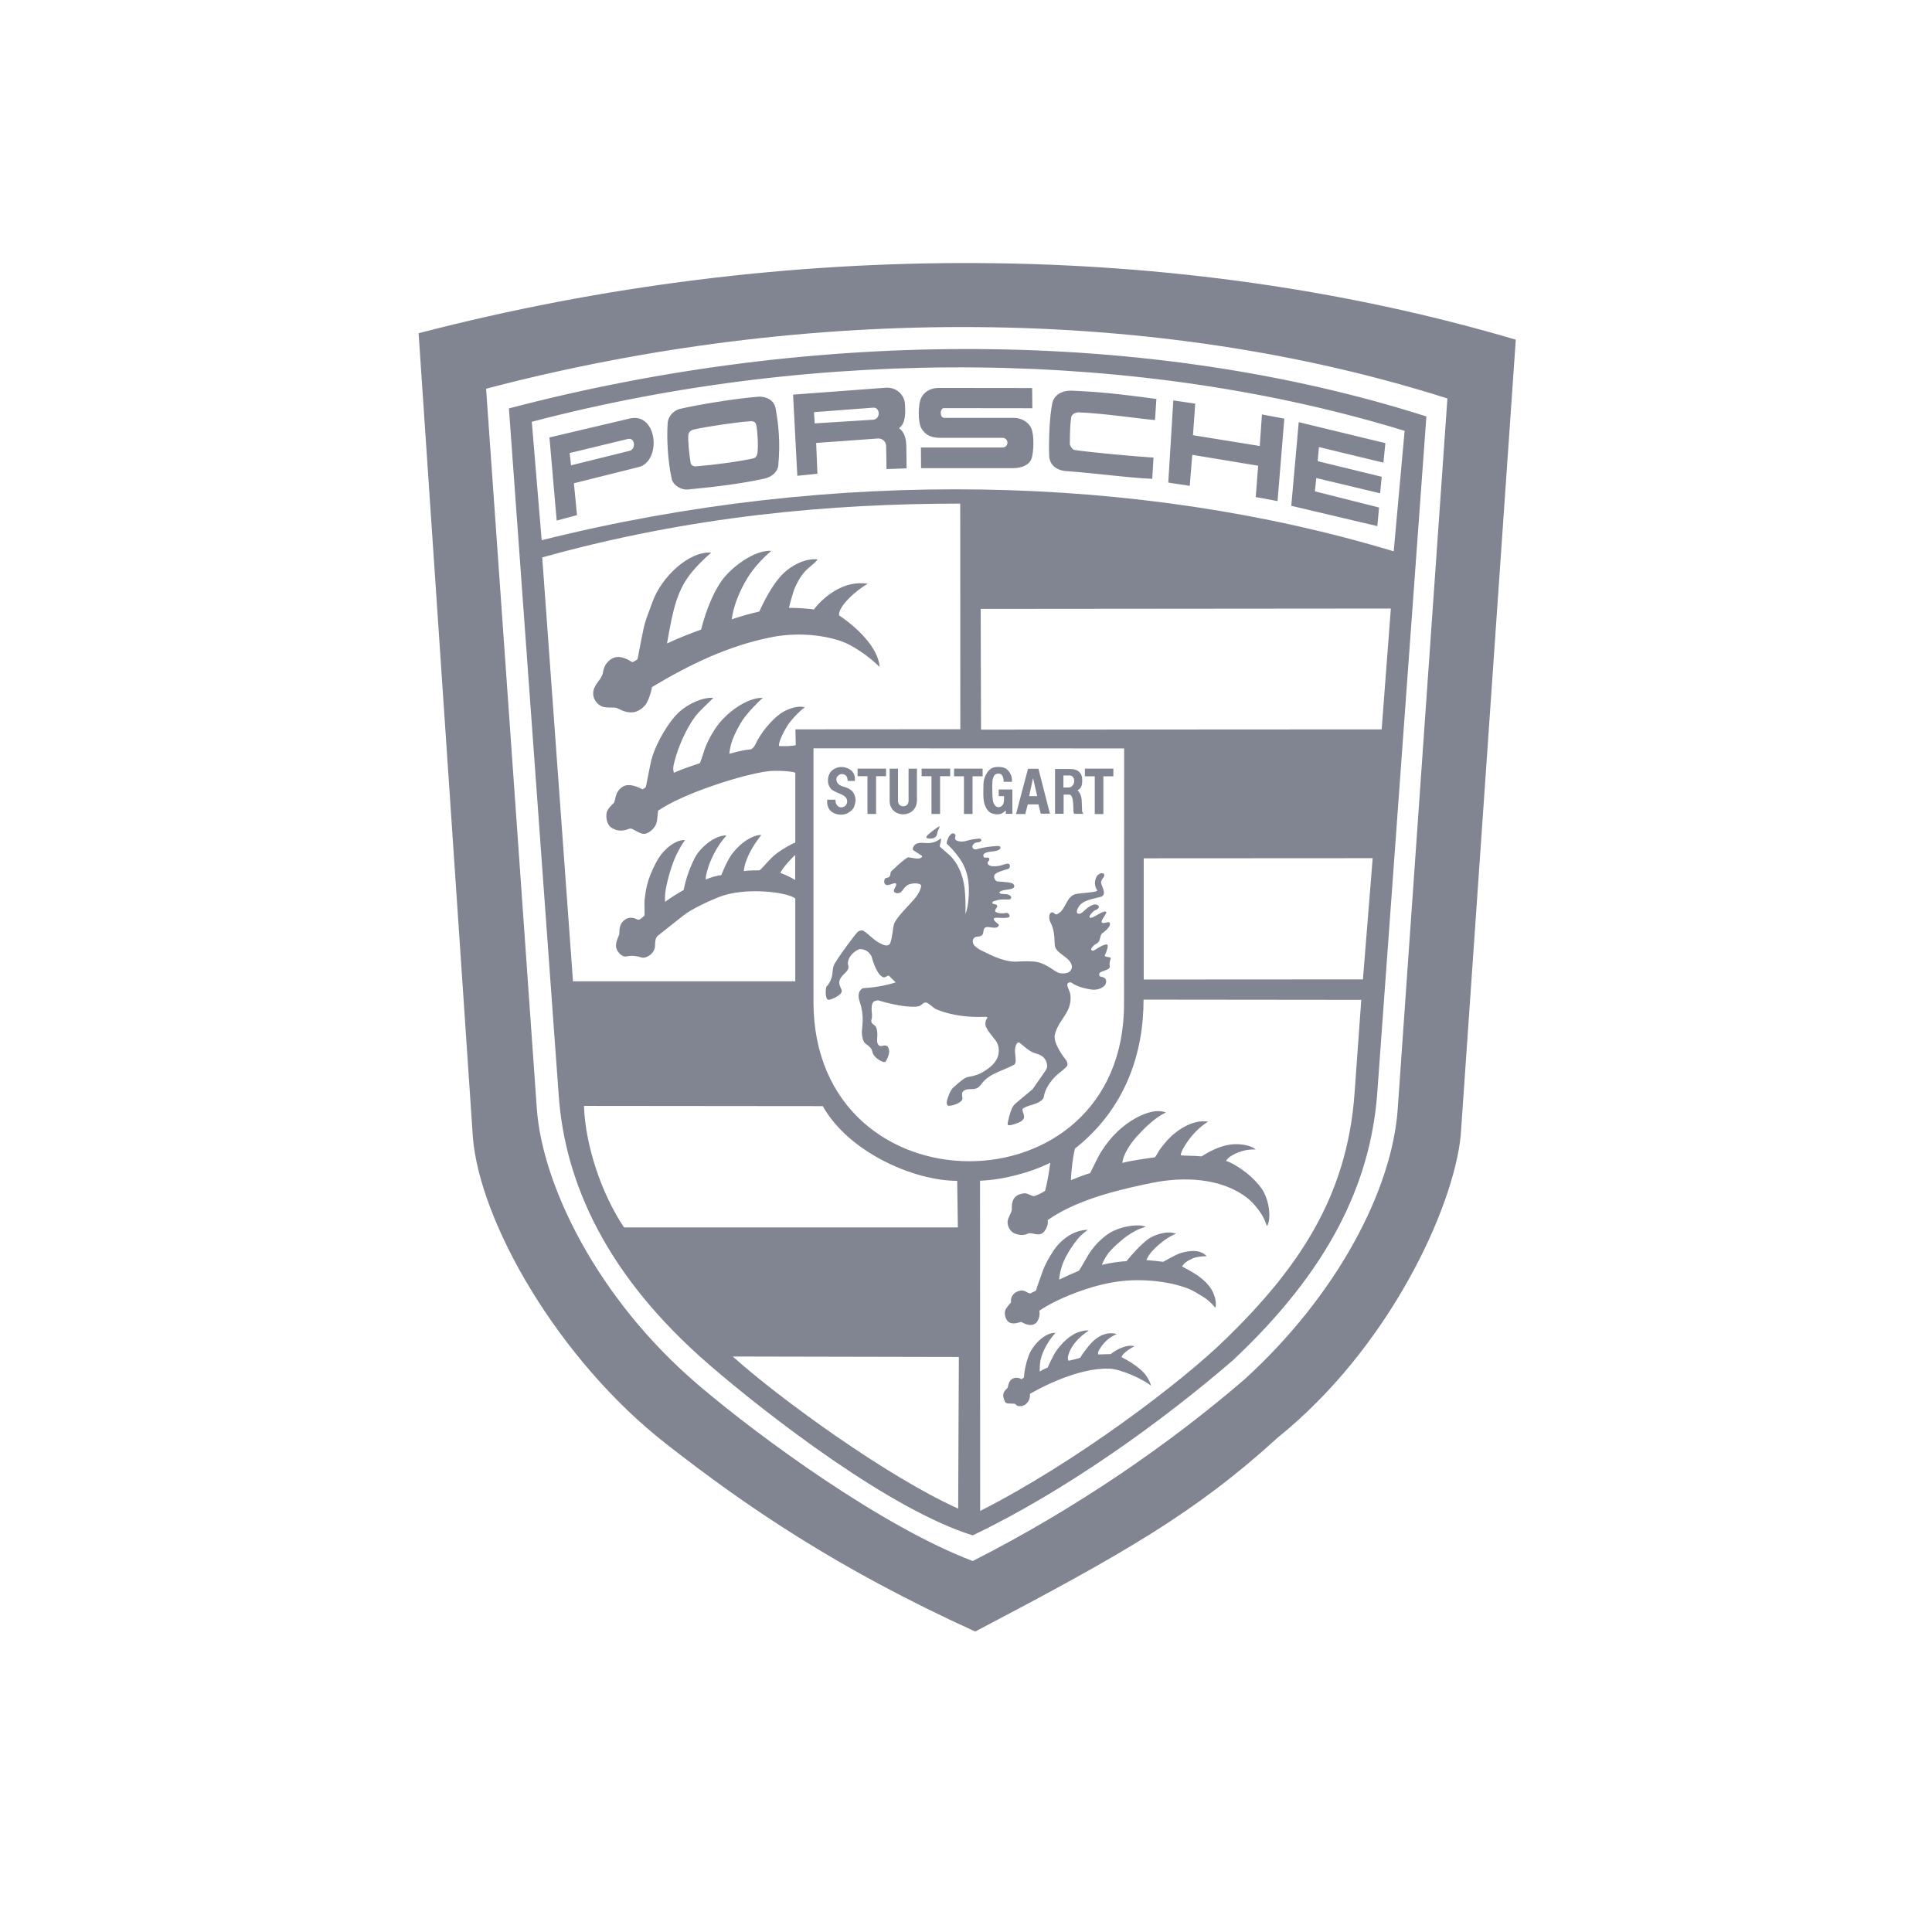 <svg width="120" height="120" viewBox="0 0 120 120" fill="none" xmlns="http://www.w3.org/2000/svg">
<path fill-rule="evenodd" clip-rule="evenodd" d="M79.378 89.277C74.26 93.946 69.854 96.463 60.573 101.338C51.933 97.403 46.295 93.525 41.404 89.704C34.647 84.436 29.793 75.881 29.371 70.635L26 20.698C48.84 14.753 73.133 14.888 94.148 21.098L90.727 70.528C90.291 75.005 86.292 83.709 79.378 89.277ZM86.814 68.891L89.901 24.75C71.815 18.983 50.152 18.897 30.192 24.144L33.343 68.862C33.671 73.51 37.014 80.618 43.423 86.064C47.279 89.343 54.836 94.847 60.417 96.957C66.847 93.699 72.692 89.65 77.326 85.651C83.071 80.411 86.464 73.895 86.814 68.891ZM76.584 84.485C72.142 88.321 66.162 92.62 60.417 95.364C55.284 93.775 47.7 87.915 44.05 84.764C37.684 79.26 35.096 73.501 34.704 68.054L31.61 25.367C50.615 20.37 71.359 20.37 88.595 25.866L85.537 67.983C85.096 73.586 82.493 78.939 76.584 84.485ZM33.031 26.197L33.644 33.554C51.786 29.013 70.791 29.469 86.566 34.245L87.243 26.76C70.897 21.741 51.052 21.47 33.031 26.197ZM78.146 28.927L74.054 28.25L73.897 30.175L72.564 29.975L72.877 24.871L74.239 25.071L74.097 27.031L78.246 27.701L78.381 25.741L79.771 26.004L79.351 31.123L77.996 30.873L78.146 28.927ZM58.398 27.195C57.899 27.195 57.5 27.06 57.236 26.618C57.008 26.255 57.008 25.071 57.236 24.679C57.486 24.223 57.935 24.095 58.306 24.095L64.108 24.102L64.122 25.356L58.633 25.349C58.362 25.349 58.356 25.955 58.655 25.955H62.982C63.488 25.955 63.937 26.262 64.079 26.661C64.236 27.088 64.208 28.058 64.079 28.457C63.958 28.857 63.502 29.077 62.931 29.077H57.208L57.2 27.794H62.297C62.372 27.788 62.443 27.754 62.494 27.698C62.545 27.643 62.574 27.57 62.574 27.495C62.574 27.419 62.545 27.346 62.494 27.291C62.443 27.235 62.372 27.201 62.297 27.195H58.398ZM55.041 27.705C55.04 27.641 55.026 27.578 55 27.52C54.974 27.462 54.937 27.409 54.891 27.365C54.844 27.321 54.79 27.287 54.73 27.265C54.67 27.242 54.606 27.232 54.542 27.235L50.693 27.513L50.771 29.423L49.523 29.552L49.259 24.512L54.991 24.084C55.733 24.027 56.167 24.583 56.203 25.046C56.245 25.595 56.267 26.301 55.839 26.593C56.196 26.857 56.288 27.249 56.295 27.798L56.309 29.089L55.062 29.138L55.041 27.705ZM54.224 26.07C54.715 26.041 54.673 25.278 54.224 25.321L50.559 25.599L50.602 26.298L54.224 26.07ZM42.22 25.4C43.396 25.122 45.805 24.737 47.067 24.644C47.644 24.602 48.093 24.901 48.172 25.35C48.358 26.384 48.472 27.453 48.343 28.886C48.308 29.3 47.951 29.628 47.481 29.728C45.863 30.084 44.045 30.277 42.697 30.405C42.355 30.441 41.814 30.17 41.721 29.742C41.485 28.701 41.4 27.247 41.471 26.249C41.5 25.878 41.842 25.486 42.22 25.4ZM46.798 28.47C46.962 28.435 47.034 28.256 47.048 28.128C47.105 27.735 47.055 26.709 46.962 26.366C46.934 26.231 46.82 26.146 46.563 26.167C45.865 26.21 44.018 26.474 43.106 26.673C42.864 26.73 42.771 26.873 42.757 27.001C42.714 27.336 42.813 28.256 42.899 28.769C42.921 28.891 43.078 28.976 43.199 28.969C44.431 28.869 45.886 28.67 46.798 28.47ZM67.013 25.613C66.742 25.605 66.557 25.769 66.536 25.912C66.472 26.333 66.45 26.874 66.45 27.58C66.45 27.673 66.607 27.929 66.742 27.951C67.969 28.122 70.349 28.336 71.647 28.422L71.568 29.74C69.864 29.662 68.082 29.391 66.236 29.262C65.631 29.22 65.189 28.892 65.167 28.308C65.131 27.345 65.189 25.89 65.359 25.043C65.474 24.522 65.972 24.252 66.536 24.265C68.239 24.33 69.593 24.479 71.825 24.779L71.74 26.091C70.656 25.997 68.603 25.677 67.013 25.613ZM39.118 25.995C40.843 25.589 41.107 28.654 39.666 29.011L35.646 30.016L35.839 31.997L34.577 32.333L34.128 27.171L39.118 25.995ZM39.097 28.003C39.51 27.91 39.454 27.169 39.011 27.262L35.383 28.139L35.469 28.902L39.097 28.003ZM81.757 29.692L81.671 30.518L85.656 31.523L85.549 32.678L80.203 31.417L80.667 26.22L86.048 27.524L85.927 28.736L81.921 27.767L81.843 28.644L85.821 29.613L85.721 30.639L81.757 29.692ZM43.196 44.483C42.64 45.224 42.126 46.365 41.884 47.334C41.798 47.662 41.798 47.783 41.856 47.997C42.383 47.762 43.068 47.534 43.467 47.405C43.624 47.057 43.709 46.657 43.844 46.336C44.058 45.837 44.194 45.623 44.415 45.274C45.049 44.29 46.389 43.321 47.38 43.342C47.052 43.627 46.367 44.34 46.097 44.768C45.876 45.124 45.669 45.509 45.512 45.908C45.377 46.266 45.334 46.529 45.298 46.821C45.812 46.671 46.318 46.564 46.645 46.543C46.867 46.422 46.938 46.186 47.059 45.965C47.437 45.26 48.178 44.468 48.649 44.212C49.026 44.005 49.583 43.806 49.982 43.934C49.554 44.255 49.105 44.768 48.906 45.075C48.699 45.402 48.364 46.037 48.378 46.336C48.727 46.365 49.226 46.336 49.426 46.286L49.404 45.302L59.648 45.295L59.641 31.28C51.671 31.28 42.938 32.036 33.679 34.623L35.589 60.949H49.397V55.803C48.841 55.39 46.26 55.09 44.671 55.71C44.286 55.86 43.031 56.402 42.461 56.851L40.857 58.12C40.7 58.248 40.686 58.526 40.686 58.74C40.686 59.21 40.137 59.567 39.831 59.467C39.581 59.381 39.239 59.331 38.926 59.403C38.59 59.474 38.292 59.053 38.263 58.811C38.22 58.511 38.456 58.12 38.47 57.991C38.484 57.87 38.405 57.392 38.847 57.1C39.046 56.972 39.324 56.979 39.524 57.086C39.582 57.12 39.651 57.13 39.717 57.115C39.788 57.086 39.981 56.916 40.031 56.873C40.052 56.588 40.009 56.139 40.038 55.889C40.102 55.405 40.13 55.127 40.28 54.656C40.408 54.249 40.686 53.658 40.893 53.323C41.264 52.717 41.998 52.132 42.547 52.182C42.333 52.467 42.262 52.617 42.105 52.909C41.813 53.444 41.542 54.328 41.414 54.927C41.328 55.312 41.285 55.611 41.307 56.017C41.728 55.704 42.169 55.447 42.462 55.283C42.597 54.577 42.875 53.815 43.174 53.252C43.531 52.574 44.493 51.84 45.121 51.897C44.529 52.538 44.108 53.429 43.951 54C43.887 54.228 43.809 54.492 43.845 54.634C44.08 54.506 44.565 54.378 44.8 54.356C44.957 53.965 45.171 53.494 45.349 53.216C45.905 52.36 46.782 51.84 47.281 51.861C46.889 52.389 46.553 52.866 46.311 53.572C46.24 53.779 46.204 54 46.204 54.107C46.511 54.057 46.989 54.057 47.181 54.057C47.538 53.736 47.794 53.351 48.222 53.023C48.578 52.745 49.241 52.367 49.398 52.339V48.011C49.398 47.919 48.264 47.833 47.701 47.904C46.204 48.083 42.462 49.259 40.879 50.35C40.843 50.443 40.851 50.963 40.743 51.205C40.651 51.426 40.416 51.654 40.188 51.754C39.782 51.933 39.311 51.391 39.104 51.469C38.89 51.548 38.434 51.733 37.942 51.384C37.721 51.227 37.607 50.785 37.685 50.457C37.757 50.222 37.956 50.037 38.113 49.887C38.256 49.744 38.156 49.195 38.669 48.868C39.026 48.639 39.517 48.825 39.895 49.024C39.972 49 40.043 48.959 40.102 48.903C40.151 48.753 40.23 48.297 40.301 47.941C40.387 47.555 40.416 47.306 40.53 46.95C40.815 46.088 41.499 44.847 42.212 44.198C42.775 43.699 43.652 43.3 44.301 43.343C44.236 43.442 43.431 44.162 43.196 44.483ZM44.843 36.044C45.385 35.289 46.811 34.148 47.909 34.213C47.31 34.733 46.782 35.31 46.412 35.923C45.927 36.715 45.535 37.706 45.45 38.469C45.813 38.333 46.668 38.091 47.16 37.984C47.595 37.036 48.166 35.988 48.872 35.425C49.377 35.018 50.104 34.669 50.782 34.747C50.625 34.969 50.368 35.14 50.176 35.318C49.827 35.624 49.585 36.038 49.392 36.459C49.249 36.772 49.007 37.713 48.999 37.756C49.491 37.749 50.361 37.806 50.546 37.863C51.124 37.107 52.386 36.009 53.897 36.259C53.241 36.615 52.044 37.655 52.115 38.226C53.099 38.861 54.567 40.193 54.631 41.427C53.962 40.728 52.857 40.037 52.3 39.844C50.967 39.374 49.377 39.31 48.052 39.552C45.286 40.073 42.841 41.27 40.496 42.675C40.439 43.052 40.232 43.623 40.061 43.815C39.89 44.008 39.633 44.193 39.355 44.236C39.006 44.293 38.649 44.15 38.35 43.993C38.157 43.886 37.651 44.022 37.331 43.851C37.11 43.736 36.767 43.416 36.86 42.91C36.938 42.461 37.388 42.19 37.452 41.762C37.544 41.135 38.001 40.864 38.236 40.821C38.492 40.772 38.756 40.857 38.991 40.964C39.091 41.014 39.197 41.099 39.291 41.128C39.383 41.099 39.519 40.986 39.597 40.95C39.619 40.879 39.854 39.574 39.982 39.004C40.11 38.434 40.331 37.948 40.517 37.414C41.073 35.832 42.791 34.235 44.167 34.32C44.095 34.42 43.653 34.741 43.04 35.454C42.05 36.616 41.8 37.849 41.429 39.967C42.192 39.61 42.855 39.353 43.547 39.104C43.711 38.448 43.931 37.806 44.202 37.186C44.38 36.786 44.594 36.394 44.843 36.044ZM86.388 37.797L60.912 37.819L60.934 45.318L85.818 45.304L86.388 37.797ZM63.837 76.625C63.544 76.775 63.181 76.682 63.032 76.618C62.775 76.511 62.604 76.246 62.582 75.94C62.561 75.698 62.797 75.406 62.846 75.141C62.867 75.034 62.754 74.508 63.202 74.236C63.289 74.187 63.544 74.094 63.722 74.123C63.901 74.158 64.044 74.273 64.222 74.301C64.464 74.215 64.696 74.103 64.913 73.966C65.056 73.416 65.163 72.783 65.234 72.219C63.958 72.853 62.289 73.281 60.871 73.338L60.879 93.848C66.831 90.825 73.36 85.878 76.14 83.162C80.639 78.777 83.668 74.336 84.131 67.935L84.551 62.103L71.029 62.089C71.029 65.396 69.924 68.847 66.766 71.342C66.588 72.062 66.503 73.274 66.516 73.303C66.951 73.124 67.358 72.968 67.715 72.861C67.743 72.818 68.249 71.713 68.477 71.414C69.012 70.587 69.732 69.88 70.608 69.41C71.157 69.132 71.827 68.875 72.419 69.097C71.642 69.467 71.035 70.137 70.672 70.522C70.337 70.879 69.945 71.406 69.767 71.948C69.743 72.042 69.724 72.137 69.71 72.233C70.074 72.118 71.235 71.948 71.72 71.883C71.777 71.876 71.927 71.556 72.041 71.398C72.183 71.206 72.269 71.085 72.497 70.828C73.081 70.194 74.072 69.516 75.034 69.666C74.507 70.001 73.929 70.536 73.466 71.377C73.402 71.505 73.317 71.683 73.352 71.762C73.495 71.79 74.201 71.776 74.628 71.826C75.12 71.52 75.641 71.249 76.204 71.128C76.838 70.985 77.666 71.099 77.993 71.398C77.608 71.377 77.245 71.448 76.896 71.584C76.696 71.662 76.297 71.847 76.147 72.104C76.525 72.211 77.145 72.617 77.537 72.945C77.808 73.173 78.136 73.502 78.343 73.801C78.863 74.507 78.97 75.775 78.692 76.154C78.613 75.932 78.528 75.712 78.407 75.505C78.157 75.085 77.765 74.628 77.43 74.378C75.812 73.145 73.481 73.081 71.577 73.466C69.945 73.801 67.001 74.414 65.076 75.782C65.126 76.025 64.976 76.431 64.756 76.587C64.464 76.803 64.051 76.511 63.837 76.625ZM67.013 78.93C67.227 78.603 67.484 78.125 67.612 77.918C68.061 77.198 68.71 76.663 69.151 76.456C69.758 76.163 70.734 75.993 71.169 76.206C70.691 76.321 70.328 76.541 69.993 76.777C69.651 77.013 68.98 77.625 68.809 77.882C68.617 78.167 68.489 78.424 68.439 78.56C68.98 78.438 69.629 78.338 69.964 78.338C70.206 78.031 70.848 77.298 71.326 76.955C71.711 76.684 72.531 76.413 73.043 76.634C72.552 76.791 71.682 77.476 71.361 77.968C71.29 78.081 71.226 78.203 71.211 78.266C71.475 78.288 71.974 78.338 72.246 78.373C72.274 78.373 73.015 77.918 73.351 77.825C73.786 77.703 74.498 77.547 74.948 78.025C74.62 78.031 74.313 78.06 74.071 78.167C73.721 78.324 73.571 78.438 73.415 78.659C74.099 79.023 74.812 79.401 75.233 80.07C75.382 80.306 75.61 80.862 75.482 81.225C75.268 80.954 74.976 80.691 74.74 80.555C74.405 80.363 74.163 80.178 73.756 80.021C72.481 79.543 70.813 79.415 69.48 79.593C67.754 79.814 65.637 80.67 64.554 81.41C64.625 81.746 64.462 82.138 64.269 82.231C63.862 82.437 63.471 82.088 63.4 82.11C63.292 82.145 62.964 82.259 62.73 82.159C62.493 82.067 62.345 81.653 62.437 81.39C62.508 81.19 62.794 80.905 62.794 80.905C62.751 80.47 63.036 80.207 63.428 80.156C63.65 80.135 63.805 80.306 63.984 80.342C64.148 80.263 64.262 80.207 64.347 80.163C64.447 79.807 64.597 79.443 64.697 79.144C64.86 78.638 65.103 78.188 65.409 77.718C65.851 77.041 66.636 76.399 67.569 76.386C67.284 76.606 67.12 76.728 66.942 76.949C66.636 77.334 66.4 77.683 66.186 78.096C65.994 78.46 65.815 79.001 65.787 79.479C66.19 79.284 66.599 79.101 67.013 78.93ZM66.876 82.786C67.118 82.686 67.374 82.615 67.631 82.644C67.032 83.028 66.483 83.591 66.334 84.262C66.319 84.332 66.319 84.475 66.383 84.518C66.554 84.475 66.989 84.383 67.103 84.326C67.174 84.176 67.352 83.941 67.474 83.784C67.901 83.214 68.515 82.644 69.363 82.858C68.806 83.107 68.486 83.456 68.243 83.898C68.201 83.977 68.173 84.127 68.229 84.127C68.372 84.127 68.914 84.105 68.992 84.105C69.242 83.884 69.969 83.463 70.468 83.62C70.219 83.737 69.99 83.893 69.791 84.084C69.741 84.14 69.677 84.212 69.663 84.297C70.104 84.518 70.496 84.768 70.861 85.082C71.053 85.245 71.331 85.552 71.501 86.079C71.074 85.709 69.677 85.045 68.914 85.01C68.415 84.989 67.796 85.081 67.482 85.152C66.277 85.424 65.037 85.966 63.974 86.572C63.982 86.778 63.946 87.027 63.711 87.22C63.554 87.349 63.212 87.412 63.083 87.227C63.012 87.127 62.548 87.235 62.449 87.107C62.449 87.107 62.328 86.922 62.313 86.7C62.3 86.465 62.456 86.322 62.585 86.201C62.62 86.158 62.613 85.76 62.912 85.623C63.097 85.538 63.283 85.567 63.44 85.667C63.505 85.631 63.554 85.595 63.597 85.567C63.632 85.103 63.718 84.675 63.889 84.213C64.125 83.556 64.894 82.758 65.557 82.786C65.108 83.271 64.745 83.941 64.623 84.498C64.588 84.676 64.574 85.025 64.574 85.189C64.733 85.091 64.899 85.008 65.072 84.94C65.144 84.769 65.35 84.341 65.457 84.148C65.727 83.648 66.334 83.007 66.876 82.786ZM36.271 68.689C36.356 71.169 37.369 74.164 38.759 76.238H59.495L59.453 73.344C56.787 73.344 52.716 71.583 51.105 68.703L36.271 68.689ZM50.527 62.219C50.527 75.407 69.816 75.407 69.816 62.355L69.823 46.486L50.527 46.479V62.219ZM56.741 55.899C56.969 55.65 57.169 55.322 57.212 55.044C57.247 54.816 56.606 54.83 56.371 54.973C56.242 55.051 56.121 55.208 56.021 55.351C55.95 55.458 55.694 55.543 55.565 55.422C55.429 55.294 55.672 55.073 55.665 54.937C55.665 54.709 55.23 55.051 55.03 54.958C54.895 54.894 54.888 54.688 54.98 54.566C55.03 54.502 55.173 54.531 55.237 54.46C55.301 54.389 55.301 54.282 55.322 54.189C55.351 54.082 55.465 54.032 55.536 53.954C55.807 53.69 56.321 53.241 56.42 53.248C56.655 53.27 56.991 53.391 57.197 53.284C57.24 53.262 57.319 53.191 57.247 53.148L56.691 52.784C56.688 52.726 56.699 52.669 56.721 52.616C56.743 52.563 56.777 52.516 56.819 52.477C57.076 52.249 57.475 52.406 57.81 52.356C58.045 52.32 58.266 52.227 58.437 52.064C58.48 52.235 58.373 52.406 58.373 52.584C58.587 52.784 58.808 52.955 59.015 53.147C59.628 53.76 59.892 54.652 59.935 55.436C59.97 55.799 59.97 56.17 59.97 56.776C60.07 56.519 60.135 56.141 60.156 55.813C60.248 54.843 60.099 53.981 59.55 53.247C59.327 52.937 59.074 52.651 58.794 52.391C58.823 52.106 59.065 51.621 59.294 51.8C59.443 51.914 59.222 52.085 59.379 52.185C59.551 52.291 59.8 52.277 59.907 52.255C60.156 52.192 60.398 52.127 60.626 52.106C60.733 52.099 60.911 52.049 60.947 52.156C60.976 52.227 60.898 52.277 60.819 52.306C60.726 52.334 60.584 52.313 60.505 52.391C60.441 52.455 60.378 52.527 60.398 52.619C60.427 52.726 60.541 52.783 60.656 52.748C61.085 52.629 61.528 52.562 61.974 52.548C62.21 52.548 62.159 52.719 62.045 52.783C61.967 52.826 61.846 52.861 61.767 52.869C61.347 52.918 61.033 52.947 61.083 53.189C61.118 53.353 61.383 53.196 61.439 53.318C61.503 53.446 61.325 53.517 61.34 53.603C61.383 53.874 61.903 53.817 62.145 53.76C62.323 53.717 62.608 53.575 62.693 53.688C62.772 53.788 62.708 53.945 62.608 53.974C62.351 54.045 61.91 54.173 61.788 54.316C61.673 54.451 61.81 54.729 61.945 54.744C62.252 54.779 62.587 54.779 62.829 54.85C62.921 54.879 63 54.943 63 55.042C63 55.149 62.893 55.185 62.807 55.214C62.643 55.263 62.365 55.263 62.215 55.328C62.166 55.349 62.066 55.385 62.08 55.442C62.123 55.549 62.337 55.52 62.515 55.541C62.615 55.549 62.808 55.627 62.808 55.734C62.808 55.849 62.708 55.884 62.53 55.87C62.252 55.849 61.995 55.884 61.874 55.934C61.838 55.948 61.625 55.976 61.631 56.077C61.646 56.198 61.874 56.12 61.931 56.241C61.981 56.355 61.825 56.419 61.81 56.562C61.81 56.619 61.839 56.647 61.896 56.669C62.081 56.747 62.294 56.739 62.48 56.704C62.673 56.669 62.744 56.925 62.694 56.954C62.445 57.089 61.889 56.947 61.761 57.025C61.582 57.139 62.059 57.395 62.045 57.453C62.031 57.517 61.974 57.581 61.931 57.595C61.689 57.688 61.376 57.509 61.197 57.61C61.048 57.702 61.111 57.938 61.019 58.059C60.904 58.208 60.648 58.144 60.534 58.23C60.385 58.336 60.378 58.593 60.541 58.75C60.67 58.871 60.791 58.956 60.954 59.035C61.696 59.406 62.466 59.776 63.186 59.726C63.557 59.705 64.163 59.684 64.498 59.77C64.933 59.876 65.375 60.211 65.603 60.355C65.788 60.468 66.088 60.497 66.323 60.411C66.493 60.355 66.608 60.155 66.572 59.983C66.466 59.413 65.524 59.235 65.51 58.665C65.496 58.009 65.439 57.653 65.225 57.239C65.146 57.082 65.133 56.719 65.318 56.669C65.468 56.633 65.518 56.84 65.638 56.79C66.188 56.576 66.209 55.707 66.779 55.542C67.114 55.45 68.24 55.436 68.147 55.293C67.912 54.957 68.019 54.573 68.147 54.395C68.233 54.281 68.468 54.166 68.561 54.281C68.689 54.43 68.368 54.608 68.39 54.83C68.411 55.036 68.711 55.436 68.482 55.65C68.347 55.778 67.328 55.821 67.028 56.277C66.843 56.555 66.822 56.776 67.042 56.755C67.22 56.733 67.37 56.519 67.535 56.398C67.827 56.185 68.062 56.099 68.226 56.255C68.312 56.333 68.198 56.483 68.04 56.526C67.912 56.569 67.599 56.904 67.684 56.99C67.812 57.125 68.525 56.505 68.704 56.633C68.796 56.704 68.354 57.161 68.432 57.282C68.525 57.431 68.825 57.196 68.917 57.31C69.052 57.481 68.682 57.817 68.468 57.966C68.304 58.073 68.368 58.472 68.132 58.594C67.869 58.722 67.748 58.949 67.776 58.986C67.805 59.042 67.869 59.086 67.969 59.021C68.261 58.836 68.624 58.615 68.774 58.672C68.859 58.708 68.739 59.114 68.631 59.306C68.524 59.498 69.066 59.391 68.987 59.556C68.931 59.677 68.895 59.862 68.931 60.033C68.974 60.255 68.346 60.303 68.289 60.453C68.225 60.625 68.354 60.667 68.417 60.675C68.795 60.732 68.746 61.081 68.596 61.23C68.396 61.43 68.054 61.508 67.754 61.458C67.497 61.415 66.921 61.309 66.578 61.052C66.472 60.974 66.314 61.03 66.293 61.138C66.272 61.26 66.4 61.48 66.457 61.665C66.536 61.943 66.493 62.293 66.4 62.564C66.201 63.127 65.666 63.598 65.517 64.275C65.481 64.453 65.531 64.674 65.602 64.845C65.759 65.217 65.987 65.565 66.243 65.88C66.28 65.98 66.33 66.093 66.287 66.185C66.23 66.328 65.788 66.635 65.659 66.757C65.253 67.134 64.903 67.626 64.825 68.161C64.796 68.353 64.383 68.546 64.105 68.624C63.899 68.681 63.685 68.738 63.514 68.874C63.492 69.03 63.585 69.166 63.606 69.322C63.642 69.594 63.3 69.729 63.035 69.814C62.915 69.857 62.786 69.893 62.643 69.893C62.593 69.893 62.58 69.807 62.587 69.765C62.665 69.394 62.736 69.095 62.878 68.788C62.936 68.674 63.028 68.582 63.121 68.503L64.14 67.647L64.939 66.5C65.01 66.393 65.039 66.3 65.039 66.222C65.039 66 64.946 65.794 64.789 65.651C64.589 65.472 64.297 65.445 64.077 65.33C63.792 65.187 63.378 64.789 63.32 64.76C63.164 64.682 63.072 64.967 63.05 65.13C63.015 65.38 63.093 65.615 63.085 65.865C63.085 65.979 63.072 66.043 63.015 66.114C62.345 66.499 61.51 66.642 61.018 67.254C60.933 67.362 60.855 67.476 60.74 67.554C60.462 67.747 59.999 67.526 59.792 67.825C59.699 67.961 59.806 68.139 59.771 68.289C59.75 68.374 59.586 68.489 59.457 68.552C59.286 68.631 59.101 68.674 58.915 68.688C58.708 68.588 58.837 68.296 58.908 68.089C58.979 67.875 59.079 67.661 59.243 67.519C59.485 67.304 59.791 67.034 59.984 66.941C60.148 66.862 60.397 66.862 60.597 66.784C60.807 66.72 61.007 66.624 61.189 66.499C61.48 66.314 61.752 66.086 61.916 65.772C62.101 65.415 62.079 64.939 61.844 64.632C61.63 64.354 61.381 64.082 61.239 63.77C61.159 63.598 61.217 63.363 61.338 63.206C61.331 63.199 61.245 63.141 61.196 63.156C60.176 63.2 59.142 63.086 58.194 62.708C57.945 62.608 57.688 62.286 57.51 62.266C57.346 62.244 57.246 62.45 57.082 62.493C56.818 62.565 56.476 62.522 56.169 62.493C55.813 62.458 55.072 62.301 54.537 62.13C54.451 62.144 54.359 62.159 54.28 62.208C54.166 62.286 54.145 62.458 54.138 62.601C54.123 62.793 54.18 62.971 54.159 63.171C54.152 63.271 54.094 63.378 54.123 63.471C54.152 63.584 54.266 63.634 54.344 63.706C54.472 63.827 54.494 64.076 54.494 64.276C54.494 64.497 54.416 64.79 54.601 64.94C54.715 65.032 54.872 64.911 55.014 64.94C55.171 64.969 55.221 65.161 55.228 65.311C55.236 65.481 55.093 65.844 55 65.938C54.936 66.002 54.829 65.952 54.75 65.916C54.544 65.824 54.351 65.674 54.237 65.474C54.187 65.389 54.187 65.282 54.137 65.189C54.059 65.032 53.916 64.941 53.774 64.833C53.603 64.704 53.567 64.469 53.538 64.263C53.517 64.07 53.553 63.885 53.567 63.692C53.604 63.31 53.58 62.925 53.496 62.551C53.432 62.266 53.275 61.981 53.346 61.696C53.382 61.561 53.474 61.432 53.603 61.375C54.293 61.343 54.975 61.223 55.634 61.019L55.207 60.598C55.1 60.598 55.014 60.705 54.907 60.705C54.793 60.705 54.636 60.541 54.594 60.484C54.372 60.156 54.23 59.777 54.13 59.392C54.038 59.243 53.924 59.093 53.752 59.022C53.633 58.97 53.505 58.946 53.375 58.95C53.018 59.107 52.691 59.414 52.662 59.806C52.655 59.907 52.712 59.992 52.698 60.092C52.677 60.262 52.548 60.376 52.427 60.498C52.305 60.619 52.191 60.74 52.142 60.911C52.099 61.054 52.149 61.204 52.212 61.339C52.255 61.432 52.305 61.524 52.27 61.624C52.184 61.859 51.621 62.101 51.457 62.101C51.4 62.101 51.35 62.023 51.329 61.959C51.265 61.744 51.279 61.517 51.322 61.303C51.472 61.14 51.584 60.945 51.649 60.733C51.735 60.448 51.692 60.141 51.828 59.877C52.184 59.271 53.096 58.059 53.275 57.881C53.353 57.803 53.545 57.76 53.624 57.81C54.009 58.06 54.237 58.366 54.608 58.559C54.807 58.658 55.057 58.809 55.235 58.666C55.413 58.523 55.441 57.568 55.556 57.325C55.765 56.905 56.342 56.348 56.741 55.899ZM63.837 49.961L63.68 50.56H63.109L63.851 47.751H64.5L65.213 50.538H64.642L64.499 49.961H63.837ZM64.421 49.451L64.164 48.325L63.922 49.451H64.421ZM62.339 48.559C62.346 48.373 62.289 48.131 62.14 48.074C61.983 48.017 61.819 48.067 61.747 48.174C61.626 48.373 61.626 48.644 61.633 49.057C61.633 49.307 61.641 49.656 61.69 49.821C61.811 50.198 62.132 50.22 62.288 49.984C62.367 49.87 62.367 49.649 62.36 49.45H62.032V49.036H62.88V50.547H62.474V50.341C62.467 50.355 62.288 50.49 62.203 50.534C62.06 50.597 61.79 50.597 61.569 50.505C61.383 50.426 61.205 50.177 61.127 49.856C61.048 49.521 61.084 49.086 61.084 48.715C61.091 48.323 61.298 47.888 61.583 47.724C61.783 47.61 62.153 47.61 62.388 47.696C62.674 47.796 62.895 48.209 62.852 48.559H62.339ZM52.789 47.793C53.017 47.936 53.138 48.2 53.096 48.507H52.647C52.647 48.221 52.526 48.086 52.283 48.079C52.134 48.072 51.948 48.243 51.948 48.371C51.941 48.749 52.276 48.827 52.504 48.898C52.675 48.949 52.882 49.055 52.982 49.205C53.167 49.476 53.189 49.761 53.039 50.132C52.968 50.31 52.697 50.524 52.469 50.574C52.212 50.631 51.899 50.603 51.642 50.41C51.435 50.253 51.342 49.947 51.385 49.669H51.891C51.891 49.804 51.913 49.904 51.97 49.989C52.013 50.047 52.091 50.139 52.226 50.146C52.28 50.15 52.334 50.142 52.384 50.123C52.435 50.103 52.48 50.073 52.517 50.035C52.555 49.996 52.583 49.949 52.601 49.898C52.618 49.847 52.624 49.793 52.618 49.74C52.59 49.305 51.863 49.276 51.613 48.998C51.313 48.656 51.406 48.107 51.648 47.886C51.984 47.573 52.441 47.573 52.789 47.793ZM67.183 49.653C67.191 49.76 67.198 50.138 67.212 50.38C67.219 50.451 67.291 50.544 67.291 50.551H66.756C66.684 50.551 66.677 50.422 66.671 50.316C66.656 50.031 66.684 49.354 66.406 49.354H66.064V50.544H65.53V47.764H66.492C66.977 47.764 67.219 48.043 67.219 48.42C67.219 48.67 67.212 48.962 66.927 49.083C67.076 49.225 67.161 49.439 67.183 49.653ZM66.451 48.165H66.051V48.914H66.344C66.828 48.914 66.821 48.165 66.451 48.165ZM54.415 50.556H53.88V48.21H53.267V47.74H55.035V48.21H54.415V50.556ZM57.856 50.556V48.21H57.243V47.74H59.018V48.21H58.39V50.556H57.856ZM59.259 47.74H61.033V48.218H60.406V50.556H59.872V48.218H59.259V47.74ZM68.532 48.218V50.563H67.998V48.218H67.385V47.741H69.153V48.218H68.532ZM56.433 49.748V47.745H56.953V49.698C56.953 50.867 55.257 50.867 55.257 49.734V47.745H55.777V49.755C55.777 50.191 56.433 50.191 56.433 49.748ZM57.633 51.851C57.79 51.716 58.011 51.531 58.267 51.367C58.495 51.217 58.239 51.56 58.224 51.702C58.182 52.087 57.889 52.13 57.569 52.059C57.512 52.044 57.534 51.937 57.633 51.851ZM71.039 60.839L84.654 60.831L85.26 53.303L71.039 53.311V60.839ZM59.556 84.284L45.513 84.255C48.407 86.857 55.108 91.726 59.514 93.701L59.556 84.284ZM49.39 53.105C49.119 53.347 48.578 53.946 48.47 54.217C48.706 54.303 49.169 54.509 49.39 54.659V53.105Z" fill="#818592"/>
</svg>

